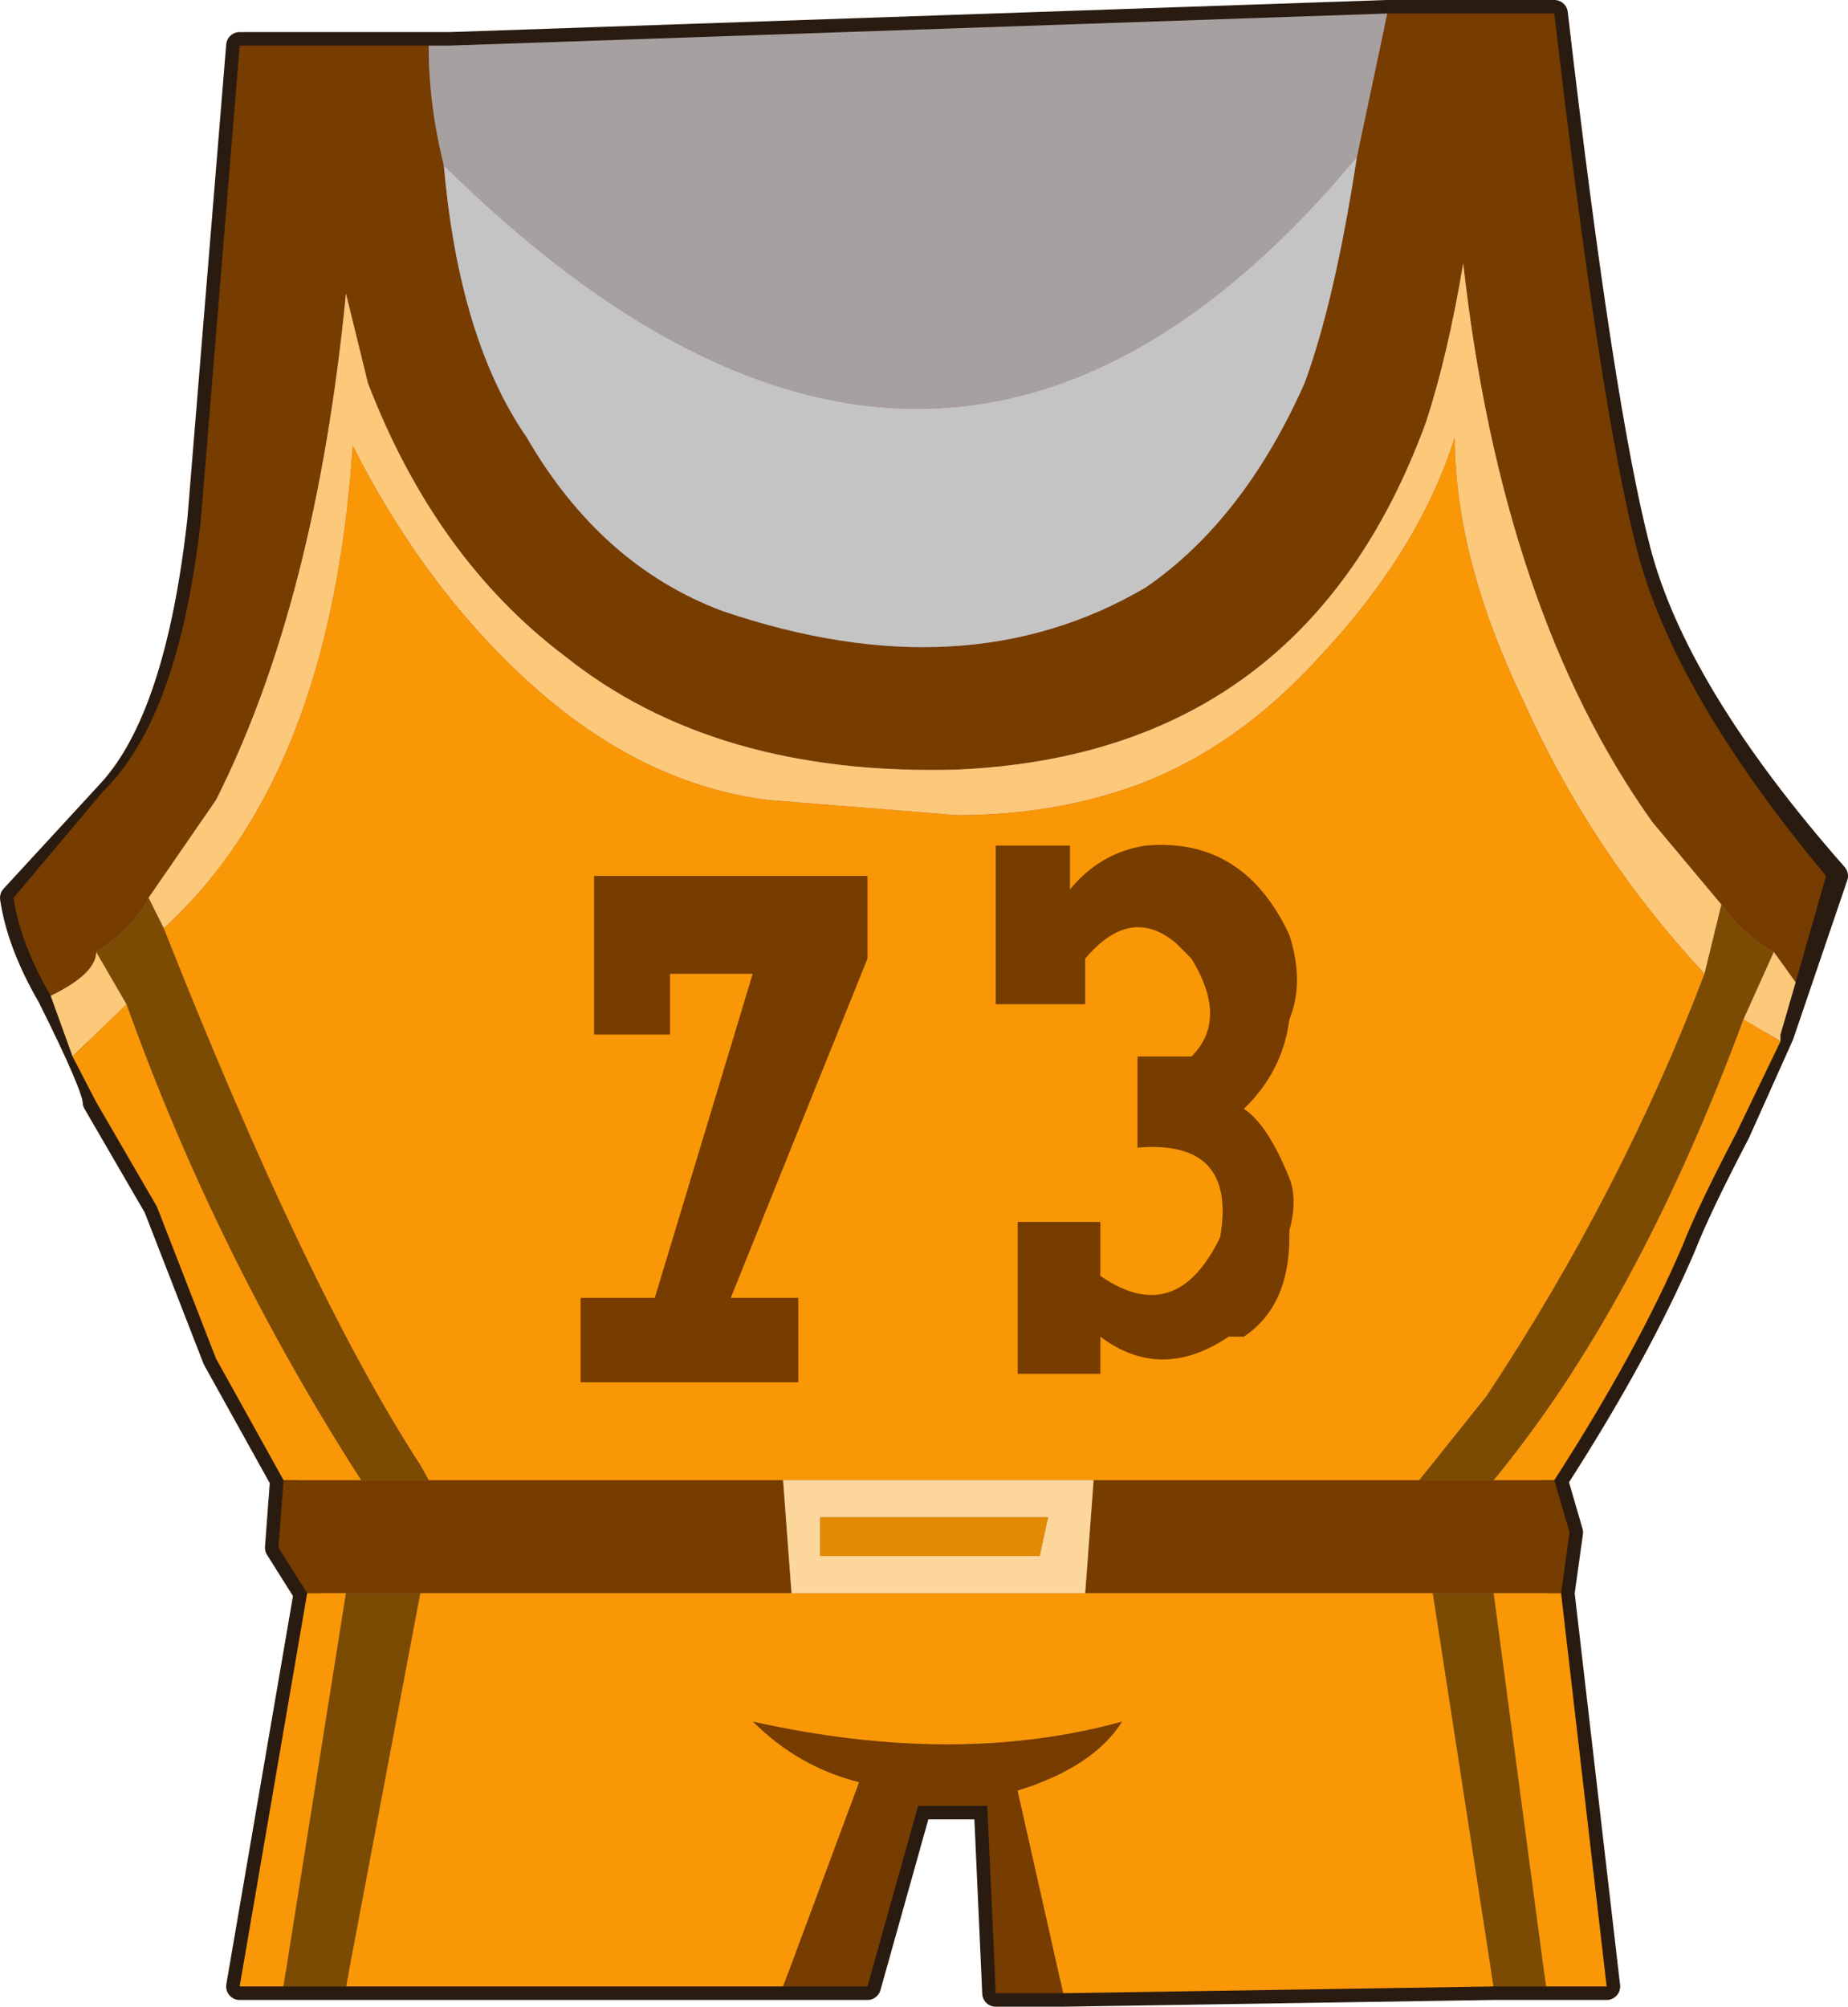 <?xml version="1.0" encoding="UTF-8" standalone="no"?>
<svg xmlns:xlink="http://www.w3.org/1999/xlink" height="59.45px" width="54.75px" xmlns="http://www.w3.org/2000/svg">
  <g transform="matrix(1.0, 0.0, 0.0, 1.0, -8.35, -9.1)">
    <path d="M54.4 9.5 Q55.75 21.15 56.85 25.4 57.95 29.65 62.7 35.05 L61.1 39.75 59.8 42.65 Q58.65 44.85 58.2 46.0 56.85 49.15 54.4 52.95 L54.85 54.5 54.6 56.3 55.95 67.95 54.15 67.95 52.6 67.95 39.85 68.15 37.85 68.15 37.6 62.6 35.55 62.6 34.05 67.95 31.55 67.95 18.6 67.95 16.75 67.95 15.45 67.95 17.45 56.3 16.6 54.95 16.75 52.95 14.75 49.35 13.0 44.85 11.2 41.75 Q11.2 41.3 9.85 38.6 8.95 37.05 8.75 35.7 L11.65 32.55 Q13.65 30.35 14.3 24.5 L15.45 10.45 18.15 10.45 18.6 10.45 21.05 10.45 21.7 10.45 49.45 9.5 49.7 9.5 50.15 9.5 50.6 9.5 52.85 9.5 54.4 9.5" fill="#986b6b" fill-rule="evenodd" stroke="none"/>
    <path d="M54.4 9.5 Q55.75 21.15 56.85 25.4 57.95 29.65 62.7 35.05 L61.1 39.75 59.8 42.65 Q58.65 44.85 58.2 46.0 56.85 49.15 54.4 52.95 L54.85 54.5 54.6 56.3 55.95 67.95 54.15 67.95 52.6 67.95 39.85 68.15 37.85 68.15 37.6 62.6 35.55 62.6 34.05 67.95 31.55 67.95 18.6 67.95 16.75 67.95 15.45 67.95 17.45 56.3 16.6 54.95 16.75 52.95 14.75 49.35 13.0 44.85 11.2 41.75 Q11.2 41.3 9.85 38.6 8.95 37.05 8.75 35.7 L11.65 32.55 Q13.65 30.35 14.3 24.5 L15.45 10.45 18.15 10.45 18.6 10.45 21.05 10.45 21.7 10.45 49.45 9.5 49.7 9.5 50.15 9.5 50.6 9.5 52.85 9.5 54.4 9.5 Z" fill="none" stroke="#2a1b10" stroke-linecap="round" stroke-linejoin="round" stroke-width="0.8"/>
    <path d="M48.55 13.75 L49.45 9.5 49.7 9.5 50.15 9.5 50.6 9.5 52.85 9.5 54.4 9.5 Q55.75 21.15 56.85 25.4 57.95 29.65 62.45 35.05 L61.55 38.2 60.9 37.3 Q60.0 36.8 59.35 35.9 L57.3 33.45 Q52.85 27.2 51.7 16.9 51.25 19.6 50.6 21.6 47.0 31.45 36.7 31.9 29.55 32.1 25.1 28.55 21.25 25.65 19.25 20.45 L18.6 17.8 Q17.7 26.95 14.75 32.8 L12.75 35.7 Q12.3 36.6 11.2 37.3 11.2 37.95 9.85 38.6 8.95 37.05 8.75 35.7 L11.4 32.55 Q13.65 30.35 14.3 24.5 L15.45 10.45 18.15 10.45 18.6 10.45 21.05 10.45 Q21.05 12.2 21.5 14.0 21.95 19.15 23.95 22.05 26.15 25.85 29.75 27.2 36.95 29.65 42.3 26.5 45.2 24.5 47.0 20.45 47.9 18.0 48.55 13.75 M54.4 52.95 L54.85 54.5 54.6 56.3 52.6 56.3 50.8 56.3 40.5 56.3 40.75 52.95 50.4 52.95 51.45 52.95 52.6 52.95 54.4 52.95 M39.85 68.15 L37.85 68.15 37.6 62.6 35.55 62.6 34.05 67.95 31.55 67.95 33.8 61.9 Q32.0 61.45 30.65 60.1 36.7 61.45 41.6 60.1 40.75 61.45 38.5 62.15 L39.85 68.15 M17.45 56.3 L16.6 54.95 16.75 52.95 19.05 52.95 20.8 52.95 21.05 52.95 31.55 52.95 31.8 56.3 20.8 56.3 18.6 56.3 17.45 56.3" fill="#773c00" fill-rule="evenodd" stroke="none"/>
    <path d="M49.45 9.5 L48.55 13.75 Q36.25 28.55 21.5 14.0 21.05 12.2 21.05 10.45 L21.7 10.45 49.45 9.5" fill="#a6a0a0" fill-rule="evenodd" stroke="none"/>
    <path d="M48.55 13.75 Q47.9 18.0 47.0 20.45 45.2 24.5 42.3 26.5 36.95 29.65 29.75 27.2 26.15 25.85 23.95 22.05 21.95 19.15 21.5 14.0 36.25 28.55 48.55 13.75" fill="#c4c4c4" fill-rule="evenodd" stroke="none"/>
    <path d="M9.85 38.6 Q11.2 37.95 11.2 37.3 L12.1 38.85 10.5 40.4 9.85 38.6 M12.75 35.7 L14.75 32.8 Q17.7 26.95 18.6 17.8 L19.25 20.45 Q21.25 25.65 25.1 28.55 29.55 32.1 36.7 31.9 47.0 31.45 50.6 21.6 51.25 19.6 51.7 16.9 52.85 27.2 57.3 33.45 L59.35 35.9 58.85 37.95 Q55.5 34.35 53.5 29.9 51.45 25.65 51.45 22.05 50.4 25.4 47.45 28.55 45.0 31.25 42.05 32.35 39.6 33.25 36.7 33.25 L31.1 32.8 Q27.55 32.35 24.4 29.65 21.05 26.75 18.8 22.3 18.15 32.1 13.2 36.6 L12.75 35.7 M60.9 37.3 L61.55 38.2 61.1 39.75 61.1 39.95 60.0 39.3 60.9 37.3" fill="#fcc87a" fill-rule="evenodd" stroke="none"/>
    <path d="M13.2 36.6 Q18.15 32.1 18.8 22.3 21.05 26.75 24.4 29.65 27.55 32.35 31.1 32.8 L36.7 33.25 Q39.6 33.25 42.05 32.35 45.0 31.25 47.45 28.55 50.4 25.4 51.45 22.05 51.45 25.65 53.5 29.9 55.5 34.35 58.85 37.95 56.4 44.4 52.4 50.45 L50.4 52.95 40.75 52.95 31.55 52.95 21.05 52.95 20.8 52.5 Q17.45 47.35 13.2 36.6 M61.1 39.95 L59.8 42.65 Q58.65 44.85 58.2 46.0 56.85 49.15 54.4 52.95 L52.6 52.95 Q56.85 47.8 60.0 39.3 L61.1 39.95 M54.6 56.3 L55.95 67.95 54.15 67.95 52.6 56.3 54.6 56.3 M52.6 67.95 L39.85 68.15 38.5 62.15 Q40.75 61.45 41.6 60.1 36.7 61.45 30.65 60.1 32.0 61.45 33.8 61.9 L31.55 67.95 18.6 67.95 20.8 56.3 31.8 56.3 40.5 56.3 50.8 56.3 52.6 67.95 M16.75 67.95 L15.45 67.95 17.45 56.3 18.6 56.3 16.75 67.95 M16.75 52.95 L14.75 49.35 13.0 44.85 11.2 41.75 10.5 40.4 12.1 38.85 Q14.75 46.25 19.05 52.95 L16.75 52.95" fill="#f99706" fill-rule="evenodd" stroke="none"/>
    <path d="M11.2 37.3 Q12.3 36.6 12.75 35.7 L13.2 36.6 Q17.45 47.35 20.8 52.5 L21.05 52.95 20.8 52.95 19.05 52.95 Q14.75 46.25 12.1 38.85 L11.2 37.3 M59.35 35.9 Q60.0 36.8 60.9 37.3 L60.0 39.3 Q56.85 47.8 52.6 52.95 L51.45 52.95 50.4 52.95 52.4 50.45 Q56.4 44.4 58.85 37.95 L59.35 35.9 M54.15 67.95 L52.6 67.95 50.8 56.3 52.6 56.3 54.15 67.95 M18.6 67.95 L16.75 67.95 18.6 56.3 20.8 56.3 18.6 67.95" fill="#7c4b03" fill-rule="evenodd" stroke="none"/>
    <path d="M32.65 55.2 L39.15 55.2 39.4 54.05 32.65 54.05 32.65 55.2 M31.8 56.3 L31.55 52.95 40.75 52.95 40.5 56.3 31.8 56.3" fill="#fdd69b" fill-rule="evenodd" stroke="none"/>
    <path d="M32.65 55.2 L32.65 54.05 39.4 54.05 39.15 55.2 32.65 55.2" fill="#e38902" fill-rule="evenodd" stroke="none"/>
    <path d="M42.3 34.15 Q45.2 33.9 46.55 36.8 47.0 38.2 46.55 39.3 46.35 40.85 45.2 41.95 45.9 42.4 46.55 44.0 46.8 44.65 46.55 45.55 L46.55 45.75 Q46.55 47.8 45.2 48.7 L44.75 48.7 Q42.75 50.05 40.95 48.7 L40.95 49.8 38.5 49.8 38.5 45.3 40.95 45.3 40.95 46.9 Q43.2 48.45 44.5 45.75 45.0 42.85 42.05 43.1 L42.05 40.4 43.65 40.4 Q44.75 39.3 43.65 37.5 L43.2 37.05 Q41.85 35.9 40.5 37.5 L40.5 38.85 37.85 38.85 37.85 34.15 40.05 34.15 40.05 35.45 Q40.95 34.35 42.3 34.15 M25.95 39.75 L25.95 35.05 34.05 35.05 34.05 37.5 30.0 47.55 32.0 47.55 32.0 50.05 25.55 50.05 25.55 47.55 27.75 47.55 30.65 37.95 28.2 37.95 28.2 39.75 25.95 39.75" fill="#773c00" fill-rule="evenodd" stroke="none"/>
  </g>
</svg>
